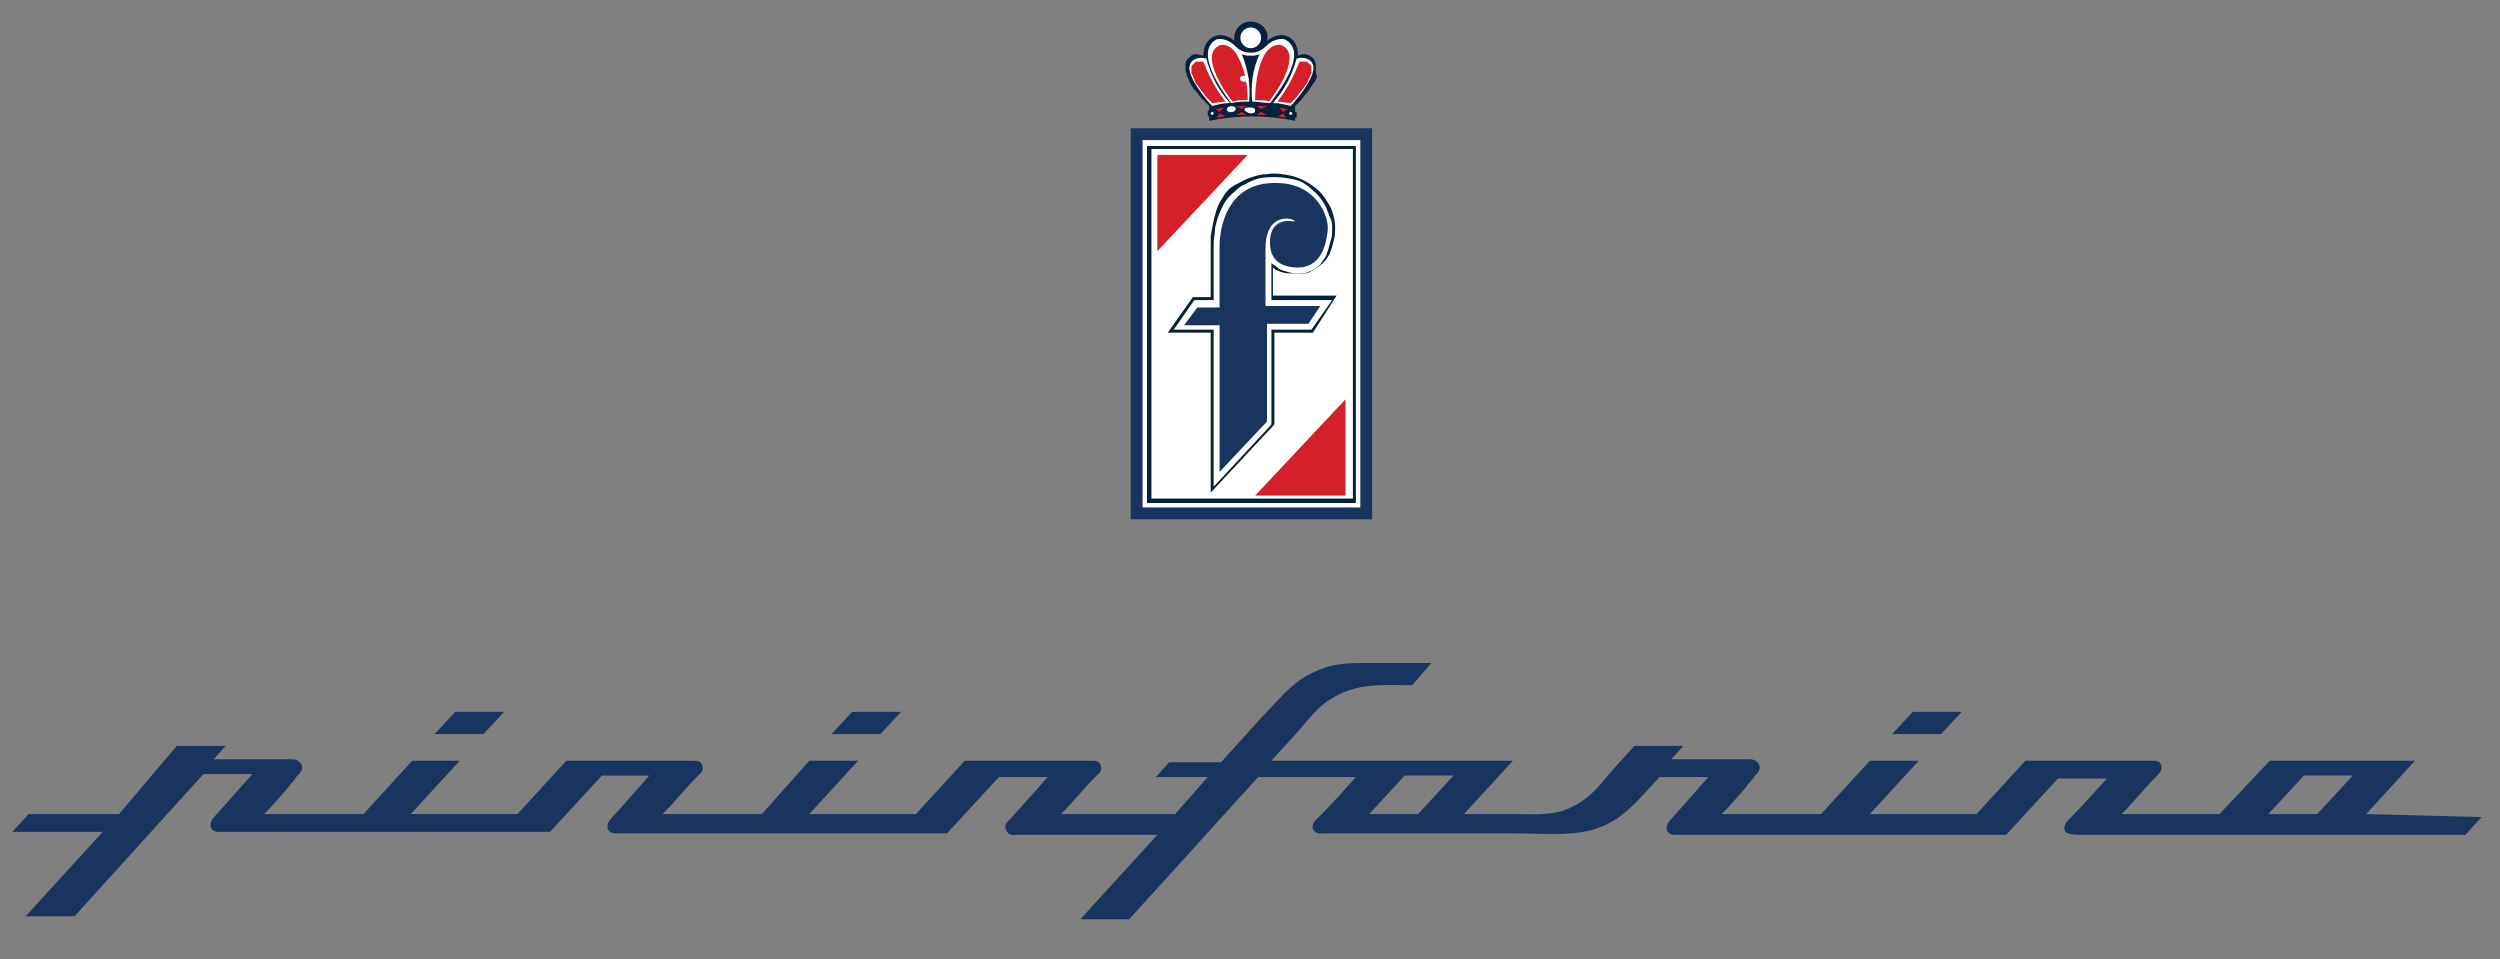 <?xml version="1.0" ?>
<svg xmlns="http://www.w3.org/2000/svg" viewBox="0 0 443 170" xml:space="preserve">
	<rect x="0" y="0" width="443" height="170" fill="#808080" stroke="none"/>
	<style type="text/css">
	.st0{fill-rule:evenodd;clip-rule:evenodd;fill:#1A3460;}
	.st1{fill-rule:evenodd;clip-rule:evenodd;fill:#FFFFFF;}
	.st2{fill-rule:evenodd;clip-rule:evenodd;fill:#04213E;}
	.st3{fill-rule:evenodd;clip-rule:evenodd;fill:#D51F29;}
</style>
	<g class="currentLayer" style="">
		<g id="svg_1" class="">
			<path class="st0" d="M200.361,22.724 h42.785 v69.296 H200.361 V22.724 z" stroke-width="0" id="svg_2"/>
			<path class="st1" d="M202.461,24.824 H241.046 v65.096 H202.461 L202.461,24.824 z" stroke-width="0" id="svg_3"/>
			<path class="st2" d="M203.249,25.874 h37.01 V89.132 H203.249 L203.249,25.874 z" stroke-width="0" id="svg_4"/>
			<path class="st1" d="M204.036,26.399 h35.698 v61.946 H204.036 V26.399 z" stroke-width="0" id="svg_5"/>
			<path class="st2" d="M232.647,58.947 h-6.825 v16.274 l-11.287,12.074 V58.947 H206.923 l4.462,-6.3 h3.15 c0,-1.312 0,-2.887 0,-4.2 c0,-0.787 0,-1.837 0,-2.625 c0,-0.525 0,-1.05 0,-1.575 v-0.787 c0,-0.525 0,-1.05 0,-1.575 c0.262,-1.575 0.525,-3.15 1.05,-4.725 c0.262,-0.787 0.525,-1.312 1.05,-2.1 c0.525,-1.05 1.312,-1.837 2.362,-2.362 C220.048,32.173 220.835,31.648 221.885,31.386 c0.787,-0.262 1.575,-0.525 2.625,-0.525 c1.312,-0.262 2.887,0 4.2,0.262 c1.312,0.262 2.887,1.05 3.937,1.837 c0.787,0.525 1.575,1.312 2.1,2.1 C235.272,35.848 235.797,36.636 236.059,37.423 c0.262,0.787 0.525,1.837 0.525,2.625 c0,0.787 0,1.837 -0.262,2.625 c-0.262,1.05 -0.525,2.1 -1.05,2.887 c-0.525,0.787 -1.05,1.312 -1.837,1.837 c-0.525,0.262 -0.787,0.525 -1.312,0.787 c-0.525,0.262 -0.787,0.262 -1.312,0.262 c-0.787,0 -1.575,0 -2.362,0 c-0.787,0 -1.575,-0.262 -2.1,-0.525 c-0.262,0 -0.525,-0.262 -0.787,-0.525 v4.987 h11.287 L232.647,58.947 z" stroke-width="0" id="svg_6"/>
			<path class="st1" d="M232.384,58.422 H225.297 v16.799 l-10.237,11.024 V58.422 h-7.087 l3.675,-5.25 h3.412 v-8.924 c0,-0.262 0,-0.787 0,-1.05 c0,-1.05 0.262,-1.837 0.262,-2.887 c0.262,-1.05 0.525,-2.1 1.05,-3.15 c0.525,-1.312 1.312,-2.362 2.362,-3.15 c0.525,-0.525 1.05,-1.05 1.837,-1.312 c0.787,-0.525 1.575,-0.787 2.362,-1.05 c1.05,-0.262 2.1,-0.262 3.15,-0.262 c1.312,0 2.625,0.262 3.675,0.525 c1.05,0.262 2.1,1.05 2.887,1.837 c1.312,1.05 2.362,2.625 2.887,4.462 C235.797,38.736 236.059,39.26 236.059,40.048 c0,0.262 0,0.525 0,0.787 c0,0.525 0,1.05 -0.262,1.837 c-0.262,1.05 -0.525,1.837 -0.787,2.625 c-0.262,0.525 -0.787,1.05 -1.05,1.575 c-0.525,0.525 -1.312,1.05 -2.1,1.312 c-0.525,0.262 -1.312,0.262 -1.837,0.262 c-0.525,0 -1.05,0 -1.837,-0.262 c-0.787,-0.262 -1.312,-0.262 -1.837,-0.787 c-0.262,-0.262 -0.787,-0.525 -1.05,-0.787 v6.562 h10.762 L232.384,58.422 z" stroke-width="0" id="svg_7"/>
			<path class="st0" d="M231.859,57.372 h-7.35 v17.324 l-8.399,8.924 v-25.986 h-6.3 l2.362,-3.15 h3.937 v-11.024 c0,-0.525 0,-11.549 10.499,-11.024 c6.825,0.262 8.924,6.037 8.662,8.399 c-0.262,2.362 -1.05,6.825 -5.775,6.562 c-4.2,-0.262 -4.462,-3.15 -4.462,-4.462 c0,-4.725 4.2,-3.675 4.462,-3.675 c0,0 -0.262,-0.525 -1.575,-0.525 c-1.312,0 -3.675,0.787 -3.675,5.25 v10.237 h9.712 L231.859,57.372 z" stroke-width="0" id="svg_8"/>
			<path class="st3" d="M205.086,27.449 h16.012 L205.086,44.51 V27.449 z" stroke-width="0" id="svg_9"/>
			<path class="st3" d="M238.421,87.82 h-16.012 L238.421,70.759 V87.82 z" stroke-width="0" id="svg_10"/>
			<path class="st2" d="M224.51,7.237 c0.525,-1.837 -1.05,-3.412 -2.887,-3.412 s-3.15,1.575 -2.887,3.412 c-2.362,-2.1 -5.512,-0.787 -5.512,2.625 c-0.262,0 -0.787,-0.262 -1.312,-0.262 c-0.262,0 -0.525,0 -0.787,0.262 c-0.262,0 -0.262,0.262 -0.262,0.262 c-0.262,0.262 -0.525,0.262 -0.525,0.525 c-0.262,0.262 -0.262,0.525 -0.262,0.787 c0,0.262 0,0.525 0,1.05 c0,0.262 0.262,0.525 0.262,1.05 c0.262,0.262 0.262,0.787 0.525,1.05 c0.262,0.787 0.787,1.312 1.312,1.837 c0.262,0.525 0.787,1.05 1.312,1.575 c0.262,0.262 0.525,0.525 0.787,0.787 v0.787 c-0.262,0 -0.262,0 -0.262,0.262 c0,0 0,0.262 0,0.262 c0,0.262 0,0.262 0,0.262 c0,0.262 0,0.262 0.262,0.262 v0.787 c5.25,-1.05 9.974,-1.05 15.224,0 V20.887 c0.262,0 0.262,0 0.262,-0.262 c0,0 0,-0.262 0,-0.262 s0,-0.262 0,-0.262 c0,-0.262 0,-0.262 -0.262,-0.262 V18.787 c0.262,-0.262 0.525,-0.525 0.787,-0.787 c0.525,-0.525 0.787,-1.05 1.312,-1.575 c0.525,-0.525 0.787,-1.312 1.312,-1.837 c0.262,-0.262 0.262,-0.787 0.525,-1.05 C233.172,13.275 233.172,12.75 233.172,12.487 c0,-0.262 0,-0.525 0,-1.05 c0,-0.262 -0.262,-0.525 -0.262,-0.787 c-0.262,-0.262 -0.262,-0.525 -0.525,-0.525 c0,0 -0.262,-0.262 -0.262,-0.262 c-0.262,0 -0.525,-0.262 -0.787,-0.262 c-0.525,0 -0.787,0 -1.312,0.262 C230.022,6.45 227.135,5.138 224.51,7.237 L224.51,7.237 z" stroke-width="0" id="svg_11"/>
			<path class="st1" d="M227.66,6.975 c4.725,2.362 -2.1,10.499 -2.362,11.024 c0,0 0,0 -0.262,0.262 c-1.05,0 -2.1,-0.262 -3.15,-0.262 c-0.262,-2.887 0,-5.512 1.312,-8.399 c-0.525,0.262 -1.05,0.262 -1.575,0.262 c-0.525,0 -1.05,0 -1.575,-0.262 c1.05,2.625 1.575,5.25 1.312,8.399 c-1.05,0 -2.1,0 -3.15,0.262 c0,0 0,0 -0.262,-0.262 c-0.262,-0.525 -6.825,-8.662 -2.362,-11.024 c1.05,-0.262 2.362,0.262 3.15,1.05 c0.787,0.787 1.575,1.312 2.887,1.312 s2.1,-0.525 2.887,-1.312 C225.297,7.237 226.61,6.712 227.66,6.975 z" stroke-width="0" id="svg_12"/>
			<ellipse transform="matrix(2.611,-0.266,0.266,2.611,98.313,150.708) " class="st1" cx="50.512" cy="-45.168" rx="0.3" ry="0.2" stroke-width="0" id="svg_13"/>
			<path class="st3" d="M218.998,18.787 l1.837,0 l-0.787,0.525 L218.998,18.787 z" stroke-width="0" id="svg_14"/>
			<path class="st1" d="M214.798,18.787 c-0.525,-0.525 -4.725,-5.25 -3.937,-7.35 c0.525,-1.312 2.1,-1.312 2.887,-1.05 c0.787,2.887 2.1,5.512 4.2,7.875 C216.635,18.262 215.848,18.524 214.798,18.787 z" stroke-width="0" id="svg_15"/>
			<path class="st3" d="M218.998,20.362 l1.837,0 l-0.787,-0.525 L218.998,20.362 z" stroke-width="0" id="svg_16"/>
			<path class="st3" d="M215.323,19.312 l1.575,-0.262 l-0.787,0.787 L215.323,19.312 z" stroke-width="0" id="svg_17"/>
			<path class="st3" d="M215.585,20.887 l1.575,-0.262 l-1.05,-0.525 L215.585,20.887 z" stroke-width="0" id="svg_18"/>
			<path class="st3" d="M221.097,17.737 c-0.787,0 -1.837,0 -2.625,0.262 c0,0 0,0 -0.262,-0.262 c-0.262,-0.262 -6.037,-7.875 -2.1,-9.712 c0.787,-0.262 2.362,0 3.412,2.362 C221.097,13.275 221.097,17.212 221.097,17.737 L221.097,17.737 z" stroke-width="0" id="svg_19"/>
			<path class="st3" d="M214.798,18.262 C214.798,18.262 214.798,18.262 214.798,18.262 c-0.262,-0.262 -0.787,-0.787 -1.05,-1.05 c-0.525,-0.787 -1.05,-1.312 -1.575,-2.1 c-0.262,-0.262 -0.525,-0.787 -0.525,-1.05 c-0.262,-0.262 -0.262,-0.787 -0.525,-1.05 c0,-0.262 0,-0.525 0,-0.787 c0,0 0,-0.262 0,-0.262 c0,-0.262 0,-0.262 0.262,-0.525 c0.262,-0.262 0.262,-0.262 0.525,-0.525 c0.262,0 0.525,0 0.787,0 c0.262,0 0.262,0 0.525,0 c1.05,2.625 2.1,4.725 3.937,7.087 C216.373,17.999 215.585,18.262 214.798,18.262 L214.798,18.262 z" stroke-width="0" id="svg_20"/>
			<path class="st1" d="M228.709,18.787 c0.525,-0.525 4.725,-5.25 3.937,-7.35 c-0.525,-1.312 -2.1,-1.312 -2.887,-1.05 c-0.787,2.887 -2.1,5.512 -4.2,7.875 C226.872,18.262 227.66,18.524 228.709,18.787 z" stroke-width="0" id="svg_21"/>
			<g stroke-width="0" id="svg_22">
				<path class="st3" d="M228.709,18.262 c0.262,-0.262 0.787,-0.787 1.05,-1.05 c0.525,-0.787 1.05,-1.312 1.575,-2.1 c0.262,-0.262 0.525,-0.787 0.525,-1.05 c0.262,-0.262 0.262,-0.787 0.525,-1.05 c0,-0.262 0,-0.525 0,-0.787 c0,0 0,-0.262 0,-0.262 c0,-0.262 0,-0.262 -0.262,-0.525 c-0.262,-0.262 -0.262,-0.262 -0.525,-0.525 c-0.262,0 -0.525,0 -0.787,0 c-0.262,0 -0.262,0 -0.525,0 c-1.05,2.625 -2.1,4.725 -3.937,7.087 C227.135,17.999 227.922,18.262 228.709,18.262 z" stroke-width="0" id="svg_23"/>
				<path class="st3" d="M222.41,17.737 c0.787,0 1.837,0 2.625,0.262 c0,0 0,0 0,-0.262 c0.262,-0.262 6.037,-7.875 2.1,-9.712 c-0.787,-0.262 -2.362,0 -3.412,2.362 C222.41,13.275 222.41,17.212 222.41,17.737 C222.41,17.474 222.41,17.474 222.41,17.737 z" stroke-width="0" id="svg_24"/>
				<path class="st3" d="M227.922,20.887 l-1.575,-0.262 l1.05,-0.525 L227.922,20.887 z" stroke-width="0" id="svg_25"/>
				<path class="st3" d="M228.185,19.312 l-1.575,-0.262 l0.787,0.787 L228.185,19.312 z" stroke-width="0" id="svg_26"/>
				<path class="st3" d="M224.51,20.362 l-1.837,0 l0.787,-0.525 L224.51,20.362 z" stroke-width="0" id="svg_27"/>
				<path class="st3" d="M224.51,18.787 l-1.837,0 l0.787,0.525 L224.51,18.787 z" stroke-width="0" id="svg_28"/>
			</g>
			<ellipse transform="matrix(0.266,-2.611,2.611,0.266,262.472,311.416) " class="st1" cx="111.13" cy="-27.405" rx="0.2" ry="0.3" stroke-width="0" id="svg_29"/>
			<path class="st1" d="M221.622,20.099 c0.262,0 0.787,0 0.787,-0.525 s-0.525,-0.525 -1.05,-0.525 c-0.262,0 -1.05,0 -0.787,0.525 C220.835,19.837 221.36,20.099 221.622,20.099 z" stroke-width="0" id="svg_30"/>
			<circle class="st1" cx="47.185" cy="-47.928" r="0.7" transform="matrix(2.625,0,0,2.625,97.769,132.517) " stroke-width="0" id="svg_31"/>
			<circle class="st1" cx="44.585" cy="-42.828" r="0.1" transform="matrix(2.625,0,0,2.625,97.769,132.517) " stroke-width="0" id="svg_32"/>
			<circle class="st1" cx="49.885" cy="-42.828" r="0.1" transform="matrix(2.625,0,0,2.625,97.769,132.517) " stroke-width="0" id="svg_33"/>
			<path class="st0" d="M410.611,144.254 h-8.662 l6.3,-6.825 h8.662 L410.611,144.254 zM251.283,144.254 h-8.662 l6.3,-6.825 h8.662 L251.283,144.254 zM419.273,144.254 l8.662,-9.449 h-25.723 L393.287,144.254 h-17.324 c2.1,-2.1 3.937,-4.462 6.037,-6.562 c0.525,-0.525 1.05,-1.05 1.05,-1.837 c-0.262,-1.05 -0.787,-1.05 -1.837,-1.05 h-22.311 l-8.662,9.449 h-18.899 l8.662,-9.449 h-8.662 l-8.662,9.449 h-17.586 c1.575,-1.575 3.15,-3.412 4.462,-4.987 c0.262,-0.525 0.787,-0.787 1.05,-1.312 c0.262,-0.525 0.787,-0.787 1.05,-1.312 c0.262,-0.525 0.262,-1.05 -0.262,-1.575 c-0.525,-0.525 -1.05,-0.525 -1.575,-0.525 h-13.649 l2.1,-2.362 h-8.662 c-1.837,2.1 -3.937,4.2 -5.775,6.562 c-2.1,2.362 -3.937,3.937 -7.087,4.987 c-2.887,0.787 -5.775,0.525 -8.662,0.525 h-8.662 l8.662,-9.449 H225.297 c1.575,-1.837 3.412,-3.675 4.987,-5.512 c1.575,-1.837 3.15,-3.937 5.25,-5.25 c4.725,-3.15 9.449,-2.625 14.699,-2.625 l3.412,-3.937 h-11.024 c-4.2,0 -6.825,0 -10.762,2.1 c-3.412,1.837 -5.512,4.725 -8.137,7.35 c-2.362,2.625 -4.987,5.512 -7.35,8.137 h-9.187 l-2.362,2.625 h9.187 L208.236,144.254 h-20.211 c2.1,-2.1 3.937,-4.462 6.037,-6.562 c0.525,-0.525 1.312,-1.05 1.05,-1.837 c-0.262,-1.05 -0.787,-1.05 -1.837,-1.05 h-22.311 L162.301,144.254 h-18.899 l8.662,-9.449 h-8.662 L135.003,144.254 h-17.586 c2.1,-2.1 3.937,-4.462 6.037,-6.562 c0.525,-0.525 1.312,-1.05 1.05,-1.837 c-0.262,-1.05 -0.787,-1.05 -1.837,-1.05 h-22.311 L91.693,144.254 h-18.899 l8.662,-9.449 H73.056 L64.394,144.254 H46.808 c1.575,-1.575 3.15,-3.412 4.462,-4.987 c0.262,-0.525 0.787,-0.787 1.05,-1.312 c0.262,-0.525 0.787,-0.787 1.05,-1.312 c0.262,-0.525 0.262,-1.05 -0.262,-1.575 c-0.525,-0.525 -1.05,-0.525 -1.575,-0.525 h-13.649 l2.1,-2.362 h-8.662 L21.085,144.254 h-16.012 l-2.887,3.15 h16.012 l-13.649,14.962 h8.662 l22.836,-25.198 h8.662 c-2.1,2.362 -3.937,4.462 -6.037,6.825 c-0.262,0.262 -1.312,1.312 -1.312,1.837 c-0.262,0.787 0.262,1.575 1.312,1.575 c1.575,0 2.887,0 4.462,0 h54.334 l9.187,-9.974 H115.054 c-2.1,2.362 -3.937,4.462 -6.037,6.825 c-0.262,0.262 -1.312,1.312 -1.312,1.837 c-0.262,0.787 0.262,1.575 1.312,1.575 c1.575,0 2.887,0 4.462,0 h54.334 l9.187,-9.974 h8.662 l-6.562,7.35 c-0.525,0.525 -1.312,1.05 -0.787,2.1 c0.525,1.05 1.312,0.787 2.1,0.787 h24.673 l-13.649,14.962 h8.662 l22.836,-25.198 h17.324 c-2.1,2.362 -4.2,4.725 -6.562,7.087 c-0.525,0.525 -1.312,1.05 -1.05,2.1 c0.525,1.05 1.312,0.787 2.1,0.787 h33.86 c3.15,0 6.562,0.262 9.712,0 c8.137,-0.525 11.024,-4.987 15.749,-9.974 h8.662 c-2.1,2.362 -3.937,4.462 -6.037,6.825 c-0.262,0.262 -1.312,1.312 -1.312,1.837 c-0.262,0.787 0.262,1.575 1.312,1.575 c1.575,0 2.887,0 4.462,0 h54.334 l9.187,-9.974 h8.662 c-2.362,2.625 -4.725,5.25 -7.087,7.612 c-0.525,0.787 -0.787,1.837 0.262,2.1 c0.262,0.262 2.1,0.262 2.625,0.262 h67.721 l2.887,-3.15 L419.273,144.254 L419.273,144.254 z" stroke-width="0" id="svg_34"/>
			<path class="st0" d="M80.669,126.143 h8.662 l-3.675,3.937 h-8.662 L80.669,126.143 z" stroke-width="0" id="svg_35"/>
			<path class="st0" d="M343.94,130.08 l3.675,-3.937 h-8.662 l-3.675,3.937 H343.94 z" stroke-width="0" id="svg_36"/>
			<path class="st0" d="M159.676,126.143 h-8.662 l-3.675,3.937 h8.662 L159.676,126.143 z" stroke-width="0" id="svg_37"/>
		</g>
	</g>
</svg>